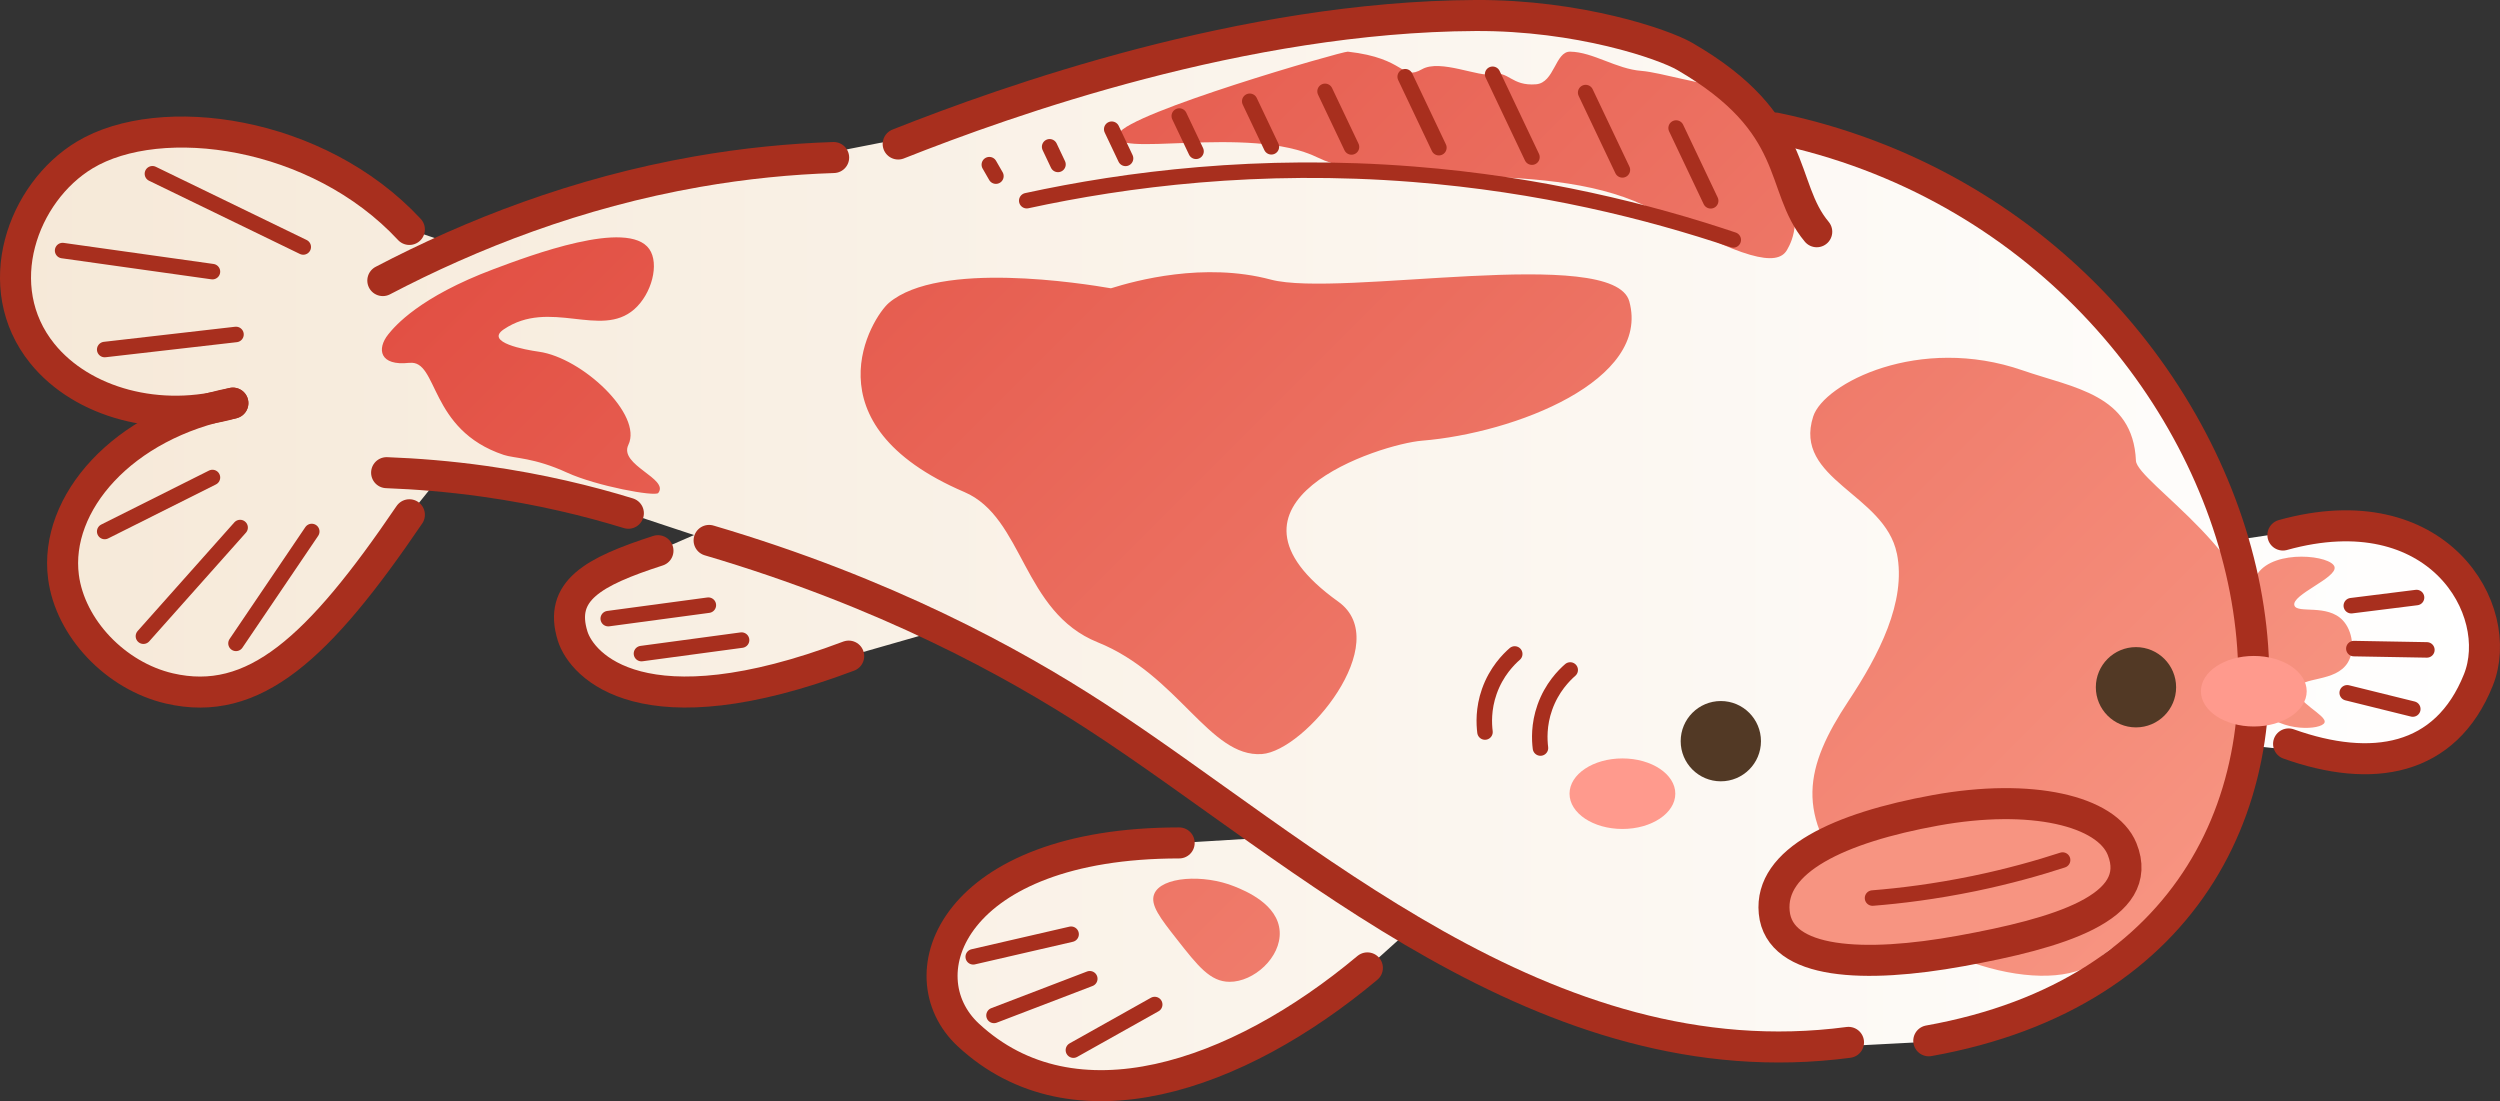 <?xml version="1.0" encoding="UTF-8"?>
<svg id="Layer_2" data-name="Layer 2" xmlns="http://www.w3.org/2000/svg" xmlns:xlink="http://www.w3.org/1999/xlink" viewBox="0 0 805.85 354.96">
  <rect x="0" y="0" width="805.85" height="354.96" fill="#333333" stroke="none"/>
  <defs>
    <linearGradient id="linear-gradient" x1="800.85" y1="177.48" x2="5" y2="177.48" gradientUnits="userSpaceOnUse">
      <stop offset="0" stop-color="#fff"/>
      <stop offset="1" stop-color="#f6e9d8"/>
    </linearGradient>
    <linearGradient id="linear-gradient-2" x1="642.54" y1="353.12" x2="261.03" y2="-28.38" gradientUnits="userSpaceOnUse">
      <stop offset="0" stop-color="#f79481"/>
      <stop offset="1" stop-color="#e25044"/>
    </linearGradient>
  </defs>
  <g id="Layer_1-2" data-name="Layer 1">
    <g>
      <path d="M744.71,170.49h0s-24.9,3.72-24.9,3.72h0c-17.82-59.9-70.41-116.93-147.54-132.94l-3.36-.85c-4.91-7.09-12.59-14.55-25.9-22.25-6.72-3.89-34.05-13.34-67.46-13.16-69.55.37-140.23,23.83-178.13,38.34l-41.24,8.1h-.06c-10.09.75-20.56,2-31.39,3.9-28.51,5-54.48,13.57-77.65,23.73l-15.13-5.11c-29.58-31.86-80.26-38.71-104.67-23.99C7.23,62.06-3.7,92.47,13.63,113.95c11.62,14.4,33.19,21.38,54.6,17.58-31.63,8.6-50.62,32.41-47.78,54.39,2.15,16.6,16.85,31.98,34.13,35.99,27.27,6.32,48.11-12.91,77.37-55.98l8.75-10.86,61.84,10.38,21.18,7.02-11.64,5.06c-21.03,6.8-32.03,12.94-27.51,27.51,2.98,9.58,22.65,31.51,88.99,6.47l24.03-6.88,45.05,19.85,3.55,1.95c2.42,1.51,4.74,2.98,6.96,4.42,17.79,11.55,36.4,25.34,55.98,39.11h0s-29.05,1.76-29.05,1.76c-73,0-88.8,42.56-67.96,61.9,33.98,31.53,86.46,13.68,128.63-21.62l13.68-12.32-.07-.05c39.93,23.64,83.75,41.19,132.51,37.32l2.36.54,38.29-2,.75-1.3c58.81-12.71,89.37-50.22,96.54-94.51l1.67.77,20.89,2.26h0c22.72,5.39,42.22-.35,51.5-23.51,8.49-21.21-10.55-56-54.17-48.7ZM141.97,153.5h.05s-.03,0-.05,0h0ZM303.48,202.92h0s.07.03.07.03c-.02-.01-.05-.02-.07-.03Z" style="fill: url(#linear-gradient);"/>
      <path d="M576.03,80.56c-3.2,5.59-14.25,2.85-42.88-12.75-32.76-17.86-85.61-5.8-108.4-17.03-22.03-10.85-68.41.81-64.17-7.7,3.37-6.77,72.25-26.61,73.88-26.43,19.01,2.13,17.08,9.53,23.92,5.66,5.94-3.36,18.42,2.69,22.74,1.63,5.12-1.26,6.06,3.88,14.01,3.23,5.96-.49,6.16-10.6,11-10.52,7.38.12,14.85,5.59,22.98,6.2,6.14.46,20.8,5.11,27.9,4.87,6.17-.21,1.43,4.11,15.26,25.27,10.25,15.67,5.34,24.8,3.76,27.57ZM727.71,184.91c-1.93,2.81-1.13,5.18-.54,13.48,1.51,21.17-2.28,25.58,2.16,30.74,5.97,6.95,19.04,6.2,19.96,3.78.89-2.36-9.58-6.66-8.63-10.79.96-4.19,12.25-1.99,16.18-8.63,2.35-3.97,1.49-10.13-1.62-13.48-5.05-5.45-14.76-2.1-15.64-4.85-1.09-3.42,13.8-8.86,12.94-12.4-.9-3.73-19.29-5.86-24.81,2.16ZM358.1,92.93c-8.91-1.52-55.37-9.02-71.56,4.69-5.44,4.61-27,39.01,24.33,60.99,19.14,8.19,18.61,38.63,42.96,48.43,26,10.46,36.06,37.2,52.93,36.02,13.95-.98,42.93-36.02,24.61-49.13-44.95-32.18,13.72-50.8,27-51.88,29.88-2.43,73.83-19.42,66.82-44.9-5.03-18.31-93.3-1.1-115.58-7.03-21.54-5.73-43.66.35-51.52,2.81M611.44,178.38c3.15,15.54-5.86,32.85-15.59,47.55-14.06,21.24-17.63,36.96,2.05,59.45,23.31,26.64,66.01,36.72,79.39,23.08,9.69-9.87,27.94-6.09,37.51-36.76,4.43-14.19,8.35-46.57,11.68-64.67,4.82-26.16-37.68-51.62-37.98-58.52-.94-21.44-20.2-23.46-36.5-29.12-33.35-11.58-64.08,4.19-67.53,14.85-6.57,20.34,23.06,24.96,26.95,44.14ZM397.94,285.74c-9.97-4.04-23.63-3.18-25.89,2.43-1.41,3.49,2,7.83,7.28,14.56,6.81,8.68,10.77,13.72,16.99,13.75,7.82.04,16.63-7.85,16.18-16.18-.48-8.86-11.16-13.19-14.56-14.56ZM131.96,116.97c9.38-1.08,6.14,21.57,30.41,29.66,3.55,1.18,9.7.8,20.45,5.73,9.42,4.31,28.38,7.81,29.37,6.54,3.6-4.62-12.79-8.99-9.64-15.51,4.68-9.71-14.83-28.04-28.85-30.02-4.48-.63-17.52-3.01-11.33-7.2,14.84-10.04,31.23,3.03,42.07-6.47,5.67-4.97,8.17-14.69,4.85-19.42-6.86-9.79-38.39,2.05-50.16,6.47-23.91,8.98-31.81,18.33-33.98,21.03-3.78,4.73-2.79,10.27,6.8,9.17Z" style="fill: url(#linear-gradient-2);"/>
      <path d="M131.96,73.96c-29.58-31.86-80.26-38.71-104.67-23.99C7.23,62.06-3.7,92.47,13.63,113.95c12.86,15.94,37.9,22.78,61.44,15.99" style="fill: none; stroke: #a82f1e; stroke-linecap: round; stroke-linejoin: round; stroke-width: 10px;"/>
      <path d="M75.07,129.94c-35.69,6.83-57.66,32.45-54.61,55.98,2.15,16.6,16.85,31.98,34.13,35.99,27.27,6.32,48.11-12.91,77.37-55.98" style="fill: none; stroke: #a82f1e; stroke-linecap: round; stroke-linejoin: round; stroke-width: 10px;"/>
      <circle cx="554.69" cy="238.91" r="12.94" style="fill: #523925;"/>
      <circle cx="688.51" cy="221.53" r="12.94" style="fill: #523925;"/>
      <path d="M585.61,74.7c-12.35-14.73-4.85-34.71-42.59-56.54-6.72-3.89-34.05-13.34-67.46-13.16-74.73.39-150.76,27.45-186.04,41.42" style="fill: none; stroke: #a82f1e; stroke-linecap: round; stroke-linejoin: round; stroke-width: 10px;"/>
      <path d="M506.14,215.96c-1.98,1.73-5.93,5.66-8.19,12.07-1.99,5.63-1.72,10.53-1.4,13.09" style="fill: none; stroke: #a82f1e; stroke-linecap: round; stroke-linejoin: round; stroke-width: 5px;"/>
      <path d="M488.26,210.8c-1.98,1.73-5.93,5.66-8.19,12.07-1.99,5.63-1.72,10.53-1.4,13.09" style="fill: none; stroke: #a82f1e; stroke-linecap: round; stroke-linejoin: round; stroke-width: 5px;"/>
      <line x1="20.18" y1="80.77" x2="68.48" y2="87.56" style="fill: none; stroke: #a82f1e; stroke-linecap: round; stroke-linejoin: round; stroke-width: 5px;"/>
      <line x1="49.13" y1="56.01" x2="97.75" y2="79.61" style="fill: none; stroke: #a82f1e; stroke-linecap: round; stroke-linejoin: round; stroke-width: 5px;"/>
      <line x1="46.23" y1="205.07" x2="77.4" y2="170.05" style="fill: none; stroke: #a82f1e; stroke-linecap: round; stroke-linejoin: round; stroke-width: 5px;"/>
      <path d="M572.27,41.27c167.8,34.83,219.51,263.84,49.45,294.22" style="fill: none; stroke: #a82f1e; stroke-linecap: round; stroke-linejoin: round; stroke-width: 10px;"/>
      <path d="M380.09,271.71c-73,0-88.8,42.56-67.96,61.9,33.98,31.53,86.46,13.68,128.63-21.62" style="fill: none; stroke: #a82f1e; stroke-linecap: round; stroke-linejoin: round; stroke-width: 10px;"/>
      <path d="M735.87,172.46c49.86-13.87,72.05,24.13,63.01,46.72-10.57,26.4-34.43,30.17-61.18,20.62" style="fill: none; stroke: #a82f1e; stroke-linecap: round; stroke-linejoin: round; stroke-width: 10px;"/>
      <path d="M595.85,336c-97.81,12.96-175.98-61.86-242.7-105.17-26.72-17.35-67.6-39.83-124.58-56.63" style="fill: none; stroke: #a82f1e; stroke-linecap: round; stroke-linejoin: round; stroke-width: 10px;"/>
      <path d="M268.72,50.78c-13.87.45-28.57,1.86-43.99,4.56-38.66,6.78-72.69,20.11-101.33,35.1" style="fill: none; stroke: #a82f1e; stroke-linecap: round; stroke-linejoin: round; stroke-width: 10px;"/>
      <path d="M273.57,211.49c-66.34,25.04-86.01,3.11-88.99-6.47-4.53-14.56,6.47-20.7,27.51-27.51" style="fill: none; stroke: #a82f1e; stroke-linecap: round; stroke-linejoin: round; stroke-width: 10px;"/>
      <path d="M684.03,273.66c7.71,18.98-20.97,27.23-51.94,32.86-30.96,5.64-58.55,4.48-60.19-12.45-1.62-16.73,20.97-27.23,51.94-32.86,30.96-5.64,55.19.15,60.19,12.45Z" style="fill: #f79481; stroke: #a82f1e; stroke-linecap: round; stroke-linejoin: round; stroke-width: 10px;"/>
      <line x1="33.75" y1="112.67" x2="76.07" y2="107.81" style="fill: none; stroke: #a82f1e; stroke-linecap: round; stroke-linejoin: round; stroke-width: 5px;"/>
      <line x1="76.07" y1="207.38" x2="100.49" y2="171.32" style="fill: none; stroke: #a82f1e; stroke-linecap: round; stroke-linejoin: round; stroke-width: 5px;"/>
      <line x1="33.75" y1="171.32" x2="68.48" y2="153.92" style="fill: none; stroke: #a82f1e; stroke-linecap: round; stroke-linejoin: round; stroke-width: 5px;"/>
      <line x1="196.06" y1="199.41" x2="228.33" y2="195.07" style="fill: none; stroke: #a82f1e; stroke-linecap: round; stroke-linejoin: round; stroke-width: 5px;"/>
      <line x1="206.77" y1="210.68" x2="239.04" y2="206.33" style="fill: none; stroke: #a82f1e; stroke-linecap: round; stroke-linejoin: round; stroke-width: 5px;"/>
      <line x1="313.71" y1="308.42" x2="345.26" y2="301.14" style="fill: none; stroke: #a82f1e; stroke-linecap: round; stroke-linejoin: round; stroke-width: 5px;"/>
      <line x1="320.41" y1="327.31" x2="351.28" y2="315.49" style="fill: none; stroke: #a82f1e; stroke-linecap: round; stroke-linejoin: round; stroke-width: 5px;"/>
      <line x1="346" y1="338.5" x2="372.21" y2="323.8" style="fill: none; stroke: #a82f1e; stroke-linecap: round; stroke-linejoin: round; stroke-width: 5px;"/>
      <line x1="757.92" y1="195.24" x2="778.95" y2="192.61" style="fill: none; stroke: #a82f1e; stroke-linecap: round; stroke-linejoin: round; stroke-width: 5px;"/>
      <line x1="758.74" y1="209.07" x2="782.28" y2="209.49" style="fill: none; stroke: #a82f1e; stroke-linecap: round; stroke-linejoin: round; stroke-width: 5px;"/>
      <line x1="756.6" y1="223.32" x2="777.74" y2="228.55" style="fill: none; stroke: #a82f1e; stroke-linecap: round; stroke-linejoin: round; stroke-width: 5px;"/>
      <line x1="551.42" y1="64.73" x2="540.28" y2="41.27" style="fill: none; stroke: #a82f1e; stroke-linecap: round; stroke-linejoin: round; stroke-width: 5px;"/>
      <line x1="522.96" y1="54.76" x2="511.12" y2="29.84" style="fill: none; stroke: #a82f1e; stroke-linecap: round; stroke-linejoin: round; stroke-width: 5px;"/>
      <line x1="493.81" y1="50.65" x2="481.13" y2="23.94" style="fill: none; stroke: #a82f1e; stroke-linecap: round; stroke-linejoin: round; stroke-width: 5px;"/>
      <line x1="463.81" y1="47.6" x2="452.95" y2="24.73" style="fill: none; stroke: #a82f1e; stroke-linecap: round; stroke-linejoin: round; stroke-width: 5px;"/>
      <line x1="435.64" y1="47.37" x2="427.12" y2="29.45" style="fill: none; stroke: #a82f1e; stroke-linecap: round; stroke-linejoin: round; stroke-width: 5px;"/>
      <line x1="409.81" y1="47.32" x2="402.84" y2="32.65" style="fill: none; stroke: #a82f1e; stroke-linecap: round; stroke-linejoin: round; stroke-width: 5px;"/>
      <line x1="385.53" y1="48.77" x2="380.13" y2="37.4" style="fill: none; stroke: #a82f1e; stroke-linecap: round; stroke-linejoin: round; stroke-width: 5px;"/>
      <line x1="362.81" y1="51.05" x2="358.35" y2="41.65" style="fill: none; stroke: #a82f1e; stroke-linecap: round; stroke-linejoin: round; stroke-width: 5px;"/>
      <line x1="341.03" y1="53" x2="338.34" y2="47.32" style="fill: none; stroke: #a82f1e; stroke-linecap: round; stroke-linejoin: round; stroke-width: 5px;"/>
      <path d="M124.62,152.36c9.58.36,20.2,1.19,31.62,2.8,17.95,2.53,33.49,6.34,46.31,10.28" style="fill: none; stroke: #a82f1e; stroke-linecap: round; stroke-linejoin: round; stroke-width: 10px;"/>
      <line x1="321.02" y1="56.77" x2="318.9" y2="53.08" style="fill: none; stroke: #a82f1e; stroke-linecap: round; stroke-linejoin: round; stroke-width: 5px;"/>
      <path d="M330.96,64.69c32.01-6.95,74.72-12.46,124.62-8.52,40.93,3.23,75.79,11.96,103.12,21.16" style="fill: none; stroke: #a82f1e; stroke-linecap: round; stroke-linejoin: round; stroke-width: 5px;"/>
      <ellipse cx="522.97" cy="255.84" rx="17.05" ry="11.37" style="fill: #ff9a8d;"/>
      <ellipse cx="726.49" cy="222.81" rx="17.05" ry="11.37" style="fill: #ff9a8d;"/>
      <path d="M603.59,289.48c9.04-.72,20.17-2.09,32.73-4.68,11.06-2.29,20.66-5,28.54-7.57" style="fill: none; stroke: #a82f1e; stroke-linecap: round; stroke-linejoin: round; stroke-width: 5px;"/>
    </g>
  </g>
</svg>